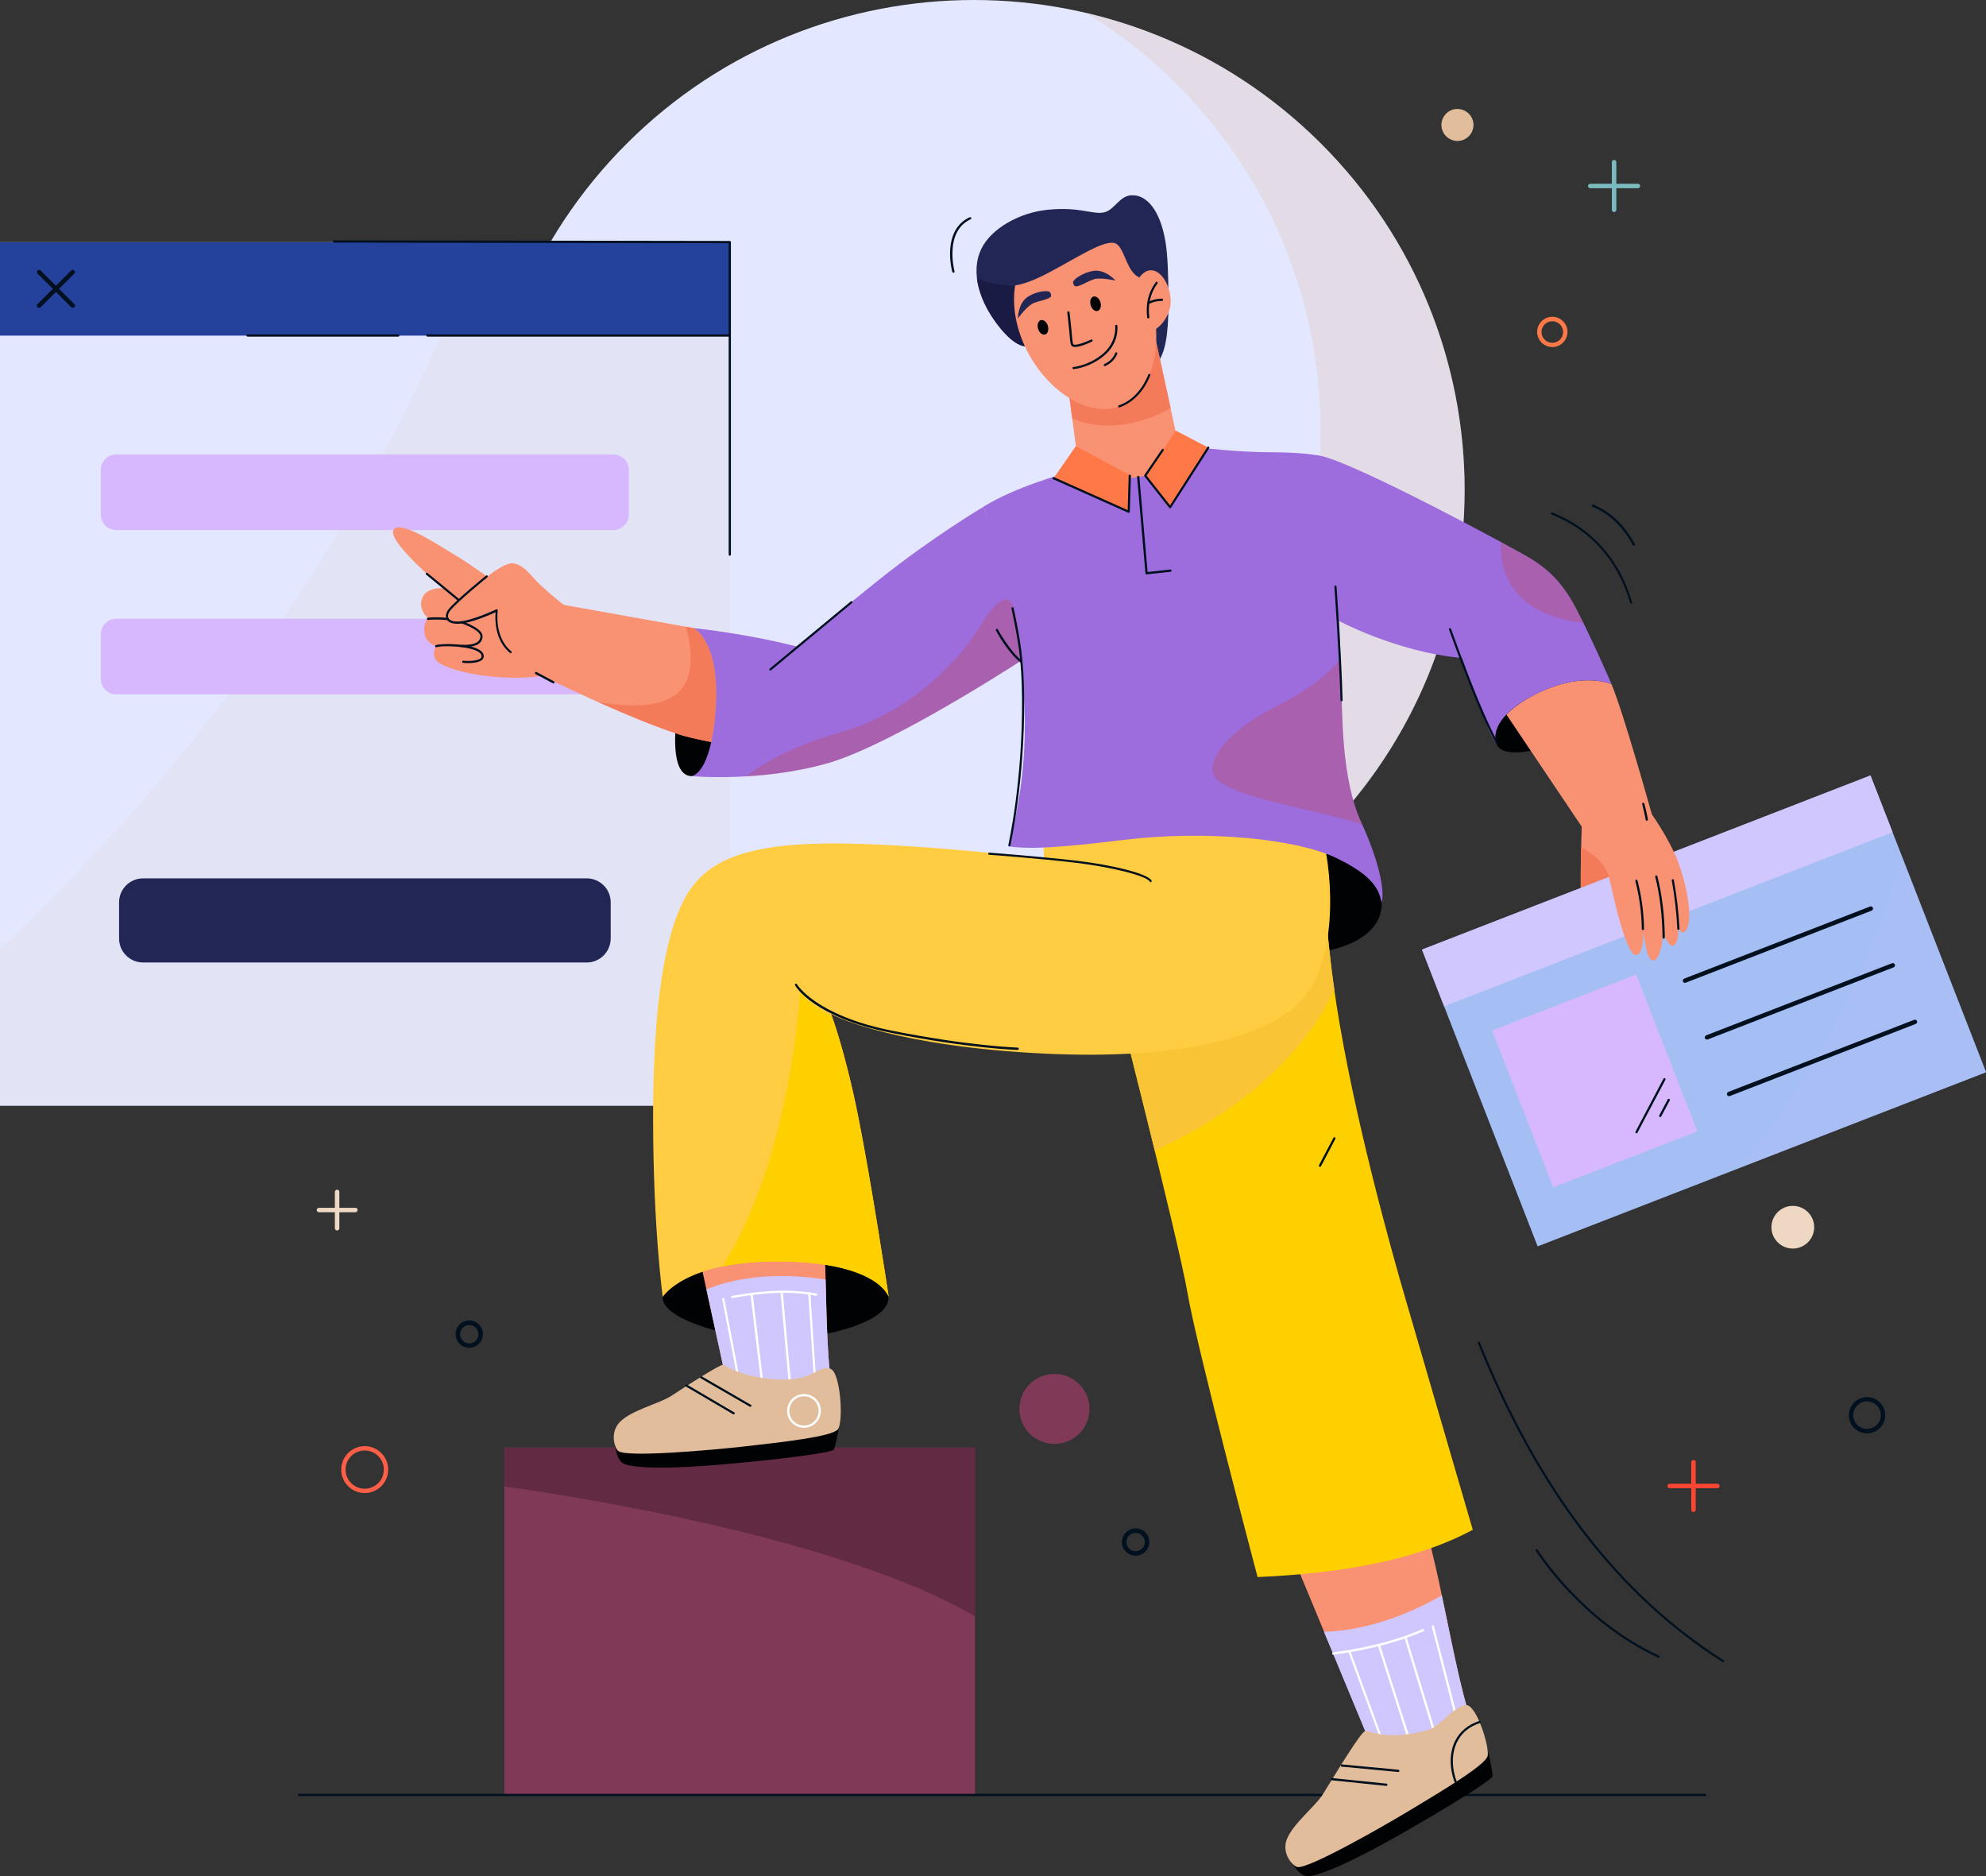 <svg width="216" height="204" viewBox="0 0 216 204" fill="none" xmlns="http://www.w3.org/2000/svg">
<rect x="0" y="0" width="216" height="204" fill="#333333" stroke="none"/>
<g clip-path="url(#clip0)">
<path d="M106.033 157.412H54.848V195.176H106.033V157.412Z" fill="#803A57"/>
<path d="M106.033 157.412V175.748C91.337 167.207 62.689 162.728 54.848 161.635V157.412H106.033Z" fill="#632A44"/>
<path d="M185.446 195.298H32.514C32.447 195.298 32.393 195.244 32.393 195.176C32.393 195.109 32.447 195.055 32.514 195.055H185.446C185.514 195.055 185.568 195.109 185.568 195.176C185.568 195.244 185.514 195.298 185.446 195.298Z" fill="#00101E"/>
<path d="M143.661 90.931C164.505 70.129 164.505 36.403 143.661 15.601C122.817 -5.201 89.023 -5.201 68.179 15.601C47.335 36.403 47.335 70.129 68.179 90.931C89.023 111.732 122.817 111.732 143.661 90.931Z" fill="#E3E7FF"/>
<g opacity="0.5">
<path opacity="0.5" d="M159.3 53.267C159.3 82.693 135.397 106.533 105.925 106.533C95.718 106.533 86.173 103.673 78.061 98.708C81.982 99.625 86.065 100.111 90.256 100.111C119.742 100.111 143.631 76.257 143.631 46.844C143.631 27.618 133.424 10.767 118.12 1.403C141.725 6.894 159.3 28.036 159.3 53.267Z" fill="#E2BD9C"/>
</g>
<path d="M79.373 26.336H0V120.24H79.373V26.336Z" fill="#E3E7FF"/>
<g opacity="0.3">
<path opacity="0.3" d="M79.373 26.323V120.228H0V103.174C13.29 90.788 38.206 63.952 52.077 26.323H79.373Z" fill="#E2BD9C"/>
</g>
<path d="M79.373 26.336H0V36.495H79.373V26.336Z" fill="#24419C"/>
<path d="M63.812 104.658H15.561C14.128 104.658 12.952 103.498 12.952 102.054V98.114C12.952 96.684 14.114 95.51 15.561 95.51H63.812C65.245 95.51 66.421 96.671 66.421 98.114V102.054C66.407 103.498 65.245 104.658 63.812 104.658Z" fill="#222654"/>
<path d="M66.719 57.638H12.641C11.721 57.638 10.964 56.896 10.964 55.965V51.094C10.964 50.177 11.708 49.421 12.641 49.421H66.719C67.638 49.421 68.395 50.163 68.395 51.094V55.965C68.395 56.883 67.638 57.638 66.719 57.638Z" fill="#D7B8FF"/>
<path d="M66.719 75.502H12.641C11.721 75.502 10.964 74.76 10.964 73.829V68.958C10.964 68.04 11.708 67.285 12.641 67.285H66.719C67.638 67.285 68.395 68.027 68.395 68.958V73.829C68.395 74.746 67.638 75.502 66.719 75.502Z" fill="#D7B8FF"/>
<path d="M4.245 33.474C4.191 33.474 4.123 33.447 4.083 33.406C3.988 33.312 3.988 33.163 4.083 33.069L7.746 29.413C7.841 29.318 7.99 29.318 8.084 29.413C8.179 29.507 8.179 29.655 8.084 29.75L4.421 33.406C4.367 33.46 4.299 33.474 4.245 33.474Z" fill="#00101E"/>
<path d="M7.909 33.474C7.855 33.474 7.787 33.447 7.746 33.406L4.083 29.75C3.988 29.655 3.988 29.507 4.083 29.413C4.177 29.318 4.326 29.318 4.421 29.413L8.084 33.069C8.179 33.163 8.179 33.312 8.084 33.406C8.03 33.46 7.976 33.474 7.909 33.474Z" fill="#00101E"/>
<path d="M79.373 60.431C79.305 60.431 79.251 60.377 79.251 60.309V26.444L36.34 26.377C36.273 26.377 36.219 26.323 36.219 26.256C36.219 26.188 36.273 26.134 36.34 26.134L79.373 26.201C79.44 26.201 79.495 26.256 79.495 26.323V60.309C79.481 60.377 79.427 60.431 79.373 60.431Z" fill="#00101E"/>
<path d="M79.373 36.604H46.493C46.426 36.604 46.372 36.55 46.372 36.483C46.372 36.415 46.426 36.361 46.493 36.361H79.373C79.44 36.361 79.494 36.415 79.494 36.483C79.481 36.55 79.427 36.604 79.373 36.604Z" fill="#00101E"/>
<path d="M43.316 36.604H26.931C26.863 36.604 26.809 36.55 26.809 36.483C26.809 36.415 26.863 36.361 26.931 36.361H43.316C43.384 36.361 43.438 36.415 43.438 36.483C43.438 36.55 43.384 36.604 43.316 36.604Z" fill="#00101E"/>
<path d="M39.666 162.35C38.26 162.35 37.111 161.203 37.111 159.8C37.111 158.397 38.26 157.25 39.666 157.25C41.072 157.25 42.221 158.397 42.221 159.8C42.221 161.203 41.072 162.35 39.666 162.35ZM39.666 157.722C38.517 157.722 37.584 158.653 37.584 159.8C37.584 160.947 38.517 161.878 39.666 161.878C40.815 161.878 41.748 160.947 41.748 159.8C41.748 158.653 40.815 157.722 39.666 157.722Z" fill="#FF5E47"/>
<path d="M51.036 146.551C50.225 146.551 49.549 145.89 49.549 145.067C49.549 144.257 50.211 143.583 51.036 143.583C51.847 143.583 52.523 144.244 52.523 145.067C52.51 145.89 51.847 146.551 51.036 146.551ZM51.036 144.082C50.482 144.082 50.035 144.527 50.035 145.08C50.035 145.633 50.482 146.079 51.036 146.079C51.59 146.079 52.036 145.633 52.036 145.08C52.036 144.527 51.59 144.082 51.036 144.082Z" fill="#00101E"/>
<path d="M36.665 133.801C36.529 133.801 36.421 133.693 36.421 133.558V129.605C36.421 129.47 36.529 129.362 36.665 129.362C36.8 129.362 36.908 129.47 36.908 129.605V133.558C36.908 133.693 36.8 133.801 36.665 133.801Z" fill="#EED7C3"/>
<path d="M38.652 131.817H34.691C34.556 131.817 34.448 131.709 34.448 131.574C34.448 131.439 34.556 131.332 34.691 131.332H38.652C38.788 131.332 38.896 131.439 38.896 131.574C38.882 131.709 38.788 131.817 38.652 131.817Z" fill="#EED7C3"/>
<path d="M175.55 23.058C175.415 23.058 175.307 22.95 175.307 22.815V17.634C175.307 17.499 175.415 17.391 175.55 17.391C175.685 17.391 175.793 17.499 175.793 17.634V22.815C175.78 22.95 175.685 23.058 175.55 23.058Z" fill="#7ABBBF"/>
<path d="M178.146 20.467H172.954C172.819 20.467 172.711 20.36 172.711 20.224C172.711 20.09 172.819 19.982 172.954 19.982H178.146C178.281 19.982 178.389 20.09 178.389 20.224C178.376 20.36 178.267 20.467 178.146 20.467Z" fill="#7ABBBF"/>
<path d="M160.259 13.586C160.259 14.544 159.475 15.327 158.515 15.327C157.556 15.327 156.771 14.544 156.771 13.586C156.771 12.629 157.556 11.846 158.515 11.846C159.475 11.859 160.259 12.629 160.259 13.586Z" fill="#E2BD9C"/>
<path d="M168.831 37.737C167.925 37.737 167.181 36.995 167.181 36.091C167.181 35.187 167.925 34.445 168.831 34.445C169.736 34.445 170.48 35.187 170.48 36.091C170.48 37.009 169.736 37.737 168.831 37.737ZM168.831 34.931C168.182 34.931 167.654 35.457 167.654 36.105C167.654 36.752 168.182 37.279 168.831 37.279C169.479 37.279 170.007 36.752 170.007 36.105C170.007 35.457 169.479 34.931 168.831 34.931Z" fill="#FF7847"/>
<path d="M117.379 155.89C118.868 154.404 118.868 151.995 117.379 150.509C115.891 149.023 113.477 149.023 111.988 150.509C110.499 151.995 110.499 154.404 111.988 155.89C113.477 157.375 115.891 157.375 117.379 155.89Z" fill="#803A57"/>
<path d="M123.514 169.163C122.703 169.163 122.027 168.502 122.027 167.679C122.027 166.87 122.689 166.195 123.514 166.195C124.339 166.195 125.001 166.856 125.001 167.679C124.988 168.502 124.325 169.163 123.514 169.163ZM123.514 166.681C122.96 166.681 122.514 167.126 122.514 167.679C122.514 168.232 122.96 168.678 123.514 168.678C124.068 168.678 124.514 168.232 124.514 167.679C124.514 167.14 124.068 166.681 123.514 166.681Z" fill="#00101E"/>
<path d="M184.189 164.414C184.053 164.414 183.945 164.306 183.945 164.171V158.99C183.945 158.856 184.053 158.748 184.189 158.748C184.324 158.748 184.432 158.856 184.432 158.99V164.171C184.419 164.306 184.31 164.414 184.189 164.414Z" fill="#FC4532"/>
<path d="M186.784 161.824H181.593C181.458 161.824 181.35 161.716 181.35 161.581C181.35 161.446 181.458 161.338 181.593 161.338H186.784C186.92 161.338 187.028 161.446 187.028 161.581C187.014 161.716 186.906 161.824 186.784 161.824Z" fill="#FC4532"/>
<path d="M203.062 155.86C201.967 155.86 201.088 154.97 201.088 153.89C201.088 152.797 201.98 151.92 203.062 151.92C204.157 151.92 205.036 152.811 205.036 153.89C205.036 154.97 204.157 155.86 203.062 155.86ZM203.062 152.379C202.237 152.379 201.561 153.054 201.561 153.877C201.561 154.7 202.237 155.374 203.062 155.374C203.886 155.374 204.562 154.7 204.562 153.877C204.562 153.054 203.886 152.379 203.062 152.379Z" fill="#00101E"/>
<path d="M197.306 133.635C197.412 132.358 196.46 131.237 195.18 131.131C193.9 131.025 192.777 131.975 192.671 133.252C192.565 134.53 193.517 135.651 194.796 135.757C196.076 135.862 197.2 134.913 197.306 133.635Z" fill="#EED7C3"/>
<path d="M177.402 65.625C177.348 65.625 177.307 65.599 177.294 65.544C175.915 60.903 173.035 57.665 168.75 55.938C168.695 55.911 168.655 55.844 168.682 55.79C168.709 55.722 168.777 55.695 168.831 55.722C173.184 57.476 176.104 60.768 177.51 65.49C177.524 65.558 177.497 65.625 177.429 65.639C177.416 65.612 177.416 65.625 177.402 65.625Z" fill="#00101E"/>
<path d="M177.7 59.352C177.659 59.352 177.619 59.325 177.592 59.284C176.497 57.247 175.063 55.884 173.198 55.102C173.144 55.075 173.103 55.007 173.13 54.94C173.157 54.886 173.225 54.845 173.292 54.872C175.212 55.682 176.686 57.085 177.808 59.163C177.835 59.217 177.821 59.298 177.754 59.325C177.74 59.338 177.727 59.352 177.7 59.352Z" fill="#00101E"/>
<path d="M103.681 29.642C103.627 29.642 103.586 29.602 103.572 29.561C103.559 29.521 103.261 28.428 103.343 27.146C103.451 25.433 104.181 24.205 105.465 23.625C105.519 23.598 105.6 23.625 105.627 23.679C105.654 23.733 105.627 23.814 105.573 23.84C102.667 25.163 103.802 29.467 103.816 29.507C103.829 29.575 103.802 29.642 103.735 29.656C103.708 29.642 103.694 29.642 103.681 29.642Z" fill="#00101E"/>
<path d="M180.39 180.254C180.376 180.254 180.363 180.254 180.336 180.24C171.886 176.355 167.073 168.691 167.033 168.624C166.992 168.57 167.019 168.489 167.073 168.462C167.127 168.421 167.208 168.448 167.236 168.502C167.276 168.583 172.062 176.179 180.444 180.038C180.498 180.065 180.525 180.132 180.498 180.2C180.485 180.227 180.444 180.254 180.39 180.254Z" fill="#00101E"/>
<path d="M187.42 180.74C187.393 180.74 187.379 180.74 187.352 180.726C175.928 173.468 167.222 162.121 160.733 146.038C160.705 145.984 160.733 145.903 160.8 145.89C160.854 145.863 160.935 145.89 160.949 145.957C167.425 161.999 176.091 173.306 187.474 180.537C187.528 180.578 187.542 180.645 187.515 180.699C187.501 180.726 187.46 180.74 187.42 180.74Z" fill="#00101E"/>
<path d="M142.008 90.99L142.995 103.619C142.995 103.619 150.336 102.945 150.282 98.168C150.215 93.392 144.604 90.451 142.008 90.99Z" fill="#000204"/>
<path d="M140.859 169.838L148.714 188.767L155.934 190.454L160.828 189.415C158.354 183.465 157.38 174.317 154.906 165.467L140.859 169.838Z" fill="#F99173"/>
<path d="M160.828 189.428L158.502 189.914L151.932 189.523L148.701 188.767L143.996 177.434C145.727 177.407 150.688 177.002 156.813 173.481C158.11 179.566 159.111 185.273 160.828 189.428Z" fill="#D1C7FF"/>
<path d="M150.242 189.185C150.188 189.185 150.147 189.158 150.134 189.104L146.646 179.606C146.619 179.539 146.659 179.471 146.713 179.458C146.781 179.431 146.849 179.471 146.862 179.525L150.35 189.023C150.377 189.091 150.337 189.158 150.283 189.172C150.269 189.185 150.256 189.185 150.242 189.185Z" fill="white"/>
<path d="M153.257 189.28C153.203 189.28 153.162 189.253 153.149 189.199L149.877 178.985C149.863 178.918 149.89 178.851 149.958 178.837C150.026 178.81 150.093 178.851 150.107 178.918L153.378 189.132C153.392 189.199 153.365 189.266 153.297 189.28C153.284 189.266 153.27 189.28 153.257 189.28Z" fill="white"/>
<path d="M156.15 188.983C156.096 188.983 156.056 188.956 156.042 188.902L152.757 178.109C152.743 178.041 152.77 177.974 152.838 177.96C152.906 177.947 152.973 177.974 152.987 178.041L156.272 188.835C156.285 188.902 156.258 188.97 156.191 188.983C156.177 188.983 156.164 188.983 156.15 188.983Z" fill="white"/>
<path d="M145.01 179.93C144.956 179.93 144.902 179.889 144.888 179.822C144.875 179.754 144.929 179.701 144.983 179.687C148.89 179.147 152.067 178.311 154.717 177.15C154.771 177.123 154.852 177.15 154.879 177.204C154.906 177.258 154.879 177.339 154.825 177.366C152.162 178.54 148.958 179.377 145.024 179.93C145.024 179.93 145.024 179.93 145.01 179.93Z" fill="white"/>
<path d="M158.462 187.108C158.408 187.108 158.367 187.067 158.34 187.013L155.717 176.867C155.704 176.8 155.744 176.746 155.799 176.719C155.866 176.705 155.92 176.746 155.947 176.8L158.57 186.946C158.584 187.013 158.543 187.067 158.489 187.094C158.475 187.108 158.462 187.108 158.462 187.108Z" fill="white"/>
<path d="M140.17 202.124C140.738 202.907 141.4 204.013 142.211 204.013C143.198 204.013 146.159 203.001 153.216 198.94C160.192 194.92 162.247 193.409 162.328 193.152C162.423 192.909 161.747 190.009 161.747 190.009L150.255 196.458L140.17 202.124Z" fill="#000204"/>
<path d="M148.485 188.227C147.984 188.335 145.307 192.815 143.847 195.149C143.05 196.431 140.576 198.333 139.94 200.047C139.386 201.531 140.576 202.907 141.103 203.015C142.252 203.258 150.188 198.751 153.473 196.768C156.758 194.785 161.585 191.924 161.801 190.926C162.018 189.927 160.544 185.219 159.395 185.408C157.948 185.65 156.61 187.782 155.204 188.147C150.512 189.374 148.985 188.12 148.485 188.227Z" fill="#E2BD9C"/>
<path d="M152.081 192.68L145.929 192.1C145.862 192.1 145.821 192.032 145.821 191.965C145.821 191.897 145.889 191.857 145.956 191.857L152.094 192.437C152.162 192.437 152.202 192.505 152.202 192.572C152.202 192.639 152.148 192.68 152.081 192.68Z" fill="#00101E"/>
<path d="M150.783 194.191C150.783 194.191 150.769 194.178 150.783 194.191L144.861 193.584C144.793 193.584 144.753 193.516 144.753 193.449C144.753 193.382 144.821 193.341 144.888 193.341L150.796 193.948C150.864 193.948 150.904 194.016 150.904 194.083C150.891 194.137 150.837 194.191 150.783 194.191Z" fill="#00101E"/>
<path d="M158.299 193.84C158.245 193.84 158.205 193.813 158.191 193.759C157.623 192.181 157.637 190.562 158.259 189.307C158.773 188.268 159.678 187.526 160.882 187.135C160.949 187.121 161.017 187.148 161.03 187.216C161.044 187.283 161.017 187.351 160.949 187.364C159.786 187.742 158.962 188.43 158.475 189.415C157.88 190.616 157.867 192.167 158.421 193.692C158.448 193.759 158.408 193.827 158.353 193.84C158.326 193.84 158.313 193.84 158.299 193.84Z" fill="#00101E"/>
<path d="M144.01 89.506C144.01 89.506 143.496 97.345 145.362 109.272C147.227 121.199 151.175 135.487 152.946 141.518C154.852 148.035 160.179 166.344 160.179 166.344C154.109 169.622 146.038 171.079 136.777 171.484C136.777 171.484 130.179 146.578 129.165 140.641C128.151 134.705 120.405 104.442 120.405 104.442L114.132 97.359L113.861 89.102L144.01 89.506Z" fill="#FFD000"/>
<path d="M145.132 107.64C140.427 117.651 129.923 123.183 125.596 125.112C124.677 121.361 123.717 117.489 122.866 114.129L122.284 105.832L132.194 101.231L144.159 98.573C144.348 101.15 144.632 104.199 145.132 107.64Z" fill="#F9C435"/>
<path d="M143.564 126.879C143.55 126.879 143.523 126.879 143.51 126.866C143.455 126.839 143.428 126.758 143.455 126.704L145.024 123.722C145.051 123.668 145.132 123.641 145.186 123.668C145.24 123.695 145.267 123.776 145.24 123.83L143.672 126.812C143.645 126.852 143.604 126.879 143.564 126.879Z" fill="#00101E"/>
<path d="M72.086 140.897C72.437 138.833 75.966 136.27 83.659 135.878C91.351 135.487 96.529 138.239 96.637 141.019C96.759 143.812 89.715 145.431 85.159 145.633C80.603 145.836 71.64 143.609 72.086 140.897Z" fill="#000204"/>
<path d="M74.668 130.293L79.035 150.315L85.835 153.256L90.838 153.108C89.459 146.821 90.135 137.646 89.269 128.498L74.668 130.293Z" fill="#F99173"/>
<path d="M90.838 153.094H90.757L88.472 153.162L82.077 151.61L80.996 151.152L79.035 150.302L76.832 140.21C79.887 138.901 84.511 138.307 89.797 139.13C89.918 144.041 89.999 148.602 90.675 152.271C90.703 152.406 90.73 152.541 90.757 152.676C90.784 152.825 90.811 152.959 90.838 153.094Z" fill="#D1C7FF"/>
<path d="M80.265 149.681C80.211 149.681 80.157 149.641 80.144 149.587L78.549 141.262C78.535 141.195 78.576 141.141 78.643 141.127C78.711 141.114 78.765 141.154 78.778 141.222L80.374 149.546C80.387 149.614 80.347 149.668 80.279 149.681C80.293 149.681 80.279 149.681 80.265 149.681Z" fill="white"/>
<path d="M82.861 150.153C82.807 150.153 82.753 150.113 82.739 150.045L81.617 140.709C81.604 140.641 81.658 140.587 81.725 140.574C81.793 140.56 81.847 140.614 81.861 140.682L82.983 150.018C82.996 150.086 82.942 150.14 82.875 150.153H82.861Z" fill="white"/>
<path d="M86.025 151.813C85.971 151.813 85.917 151.772 85.903 151.705L84.889 140.506C84.889 140.439 84.93 140.385 84.997 140.371C85.065 140.358 85.119 140.412 85.132 140.479L86.147 151.678C86.147 151.745 86.092 151.813 86.025 151.813Z" fill="white"/>
<path d="M88.674 150.544C88.607 150.544 88.566 150.49 88.553 150.437L87.904 140.628C87.904 140.56 87.944 140.506 88.012 140.506C88.08 140.506 88.134 140.547 88.134 140.614L88.783 150.423C88.796 150.49 88.742 150.544 88.674 150.544Z" fill="white"/>
<path d="M79.643 141.14C79.589 141.14 79.535 141.1 79.522 141.046C79.508 140.979 79.549 140.925 79.616 140.911C83.415 140.237 86.241 140.169 88.782 140.668C88.85 140.682 88.891 140.749 88.877 140.803C88.864 140.871 88.796 140.911 88.742 140.898C86.227 140.398 83.429 140.479 79.67 141.14C79.657 141.127 79.657 141.14 79.643 141.14Z" fill="white"/>
<path d="M66.773 156.589C66.962 157.533 67.097 158.815 67.841 159.152C68.733 159.571 71.843 159.881 79.968 159.112C87.985 158.356 90.486 157.83 90.675 157.641C90.865 157.452 91.378 154.498 91.378 154.498L78.319 155.631L66.773 156.589Z" fill="#000204"/>
<path d="M78.589 148.412C78.264 148.426 75.331 150.247 73.032 151.772C71.775 152.608 68.72 153.31 67.436 154.605C66.313 155.725 66.814 157.466 67.26 157.789C68.206 158.491 77.305 157.695 81.117 157.263C84.93 156.831 90.513 156.224 91.135 155.415C91.757 154.605 91.419 149.141 90.297 148.831C88.891 148.453 88.485 150.18 84.74 150.005C80.536 149.816 78.9 148.399 78.589 148.412Z" fill="#E2BD9C"/>
<path d="M81.604 152.973C81.577 152.973 81.563 152.973 81.55 152.959L76.21 149.87C76.155 149.843 76.128 149.762 76.169 149.708C76.196 149.654 76.277 149.627 76.331 149.667L81.671 152.757C81.725 152.784 81.752 152.865 81.712 152.919C81.685 152.946 81.644 152.973 81.604 152.973Z" fill="#00101E"/>
<path d="M79.792 153.796C79.765 153.796 79.752 153.796 79.738 153.782L74.614 150.774C74.56 150.747 74.533 150.666 74.574 150.612C74.601 150.558 74.682 150.531 74.736 150.571L79.86 153.58C79.914 153.607 79.941 153.688 79.9 153.742C79.873 153.769 79.833 153.796 79.792 153.796Z" fill="#00101E"/>
<path d="M87.444 155.253C86.43 155.253 85.606 154.43 85.606 153.418C85.606 152.406 86.43 151.583 87.444 151.583C88.458 151.583 89.283 152.406 89.283 153.418C89.269 154.43 88.458 155.253 87.444 155.253ZM87.444 151.826C86.565 151.826 85.849 152.541 85.849 153.418C85.849 154.295 86.565 155.01 87.444 155.01C88.323 155.01 89.039 154.295 89.039 153.418C89.039 152.541 88.323 151.826 87.444 151.826Z" fill="white"/>
<path d="M113.536 93.392C113.536 93.392 101.288 91.84 91.54 91.719C81.712 91.597 77.575 93.405 75.303 96.401C72.126 100.583 71.018 110.257 71.031 121.577C71.045 133.774 72.086 141.019 72.086 141.019C72.086 141.019 74.506 137.025 85.051 137.16C95.596 137.295 96.664 141.019 96.664 141.019C96.664 141.019 94.799 128.633 93.325 121.307C91.851 113.981 90.391 110.257 90.391 110.257C90.391 110.257 95.853 113.333 110.792 114.399C125.745 115.465 135.695 113.482 140.562 109.731C145.185 106.169 145.185 97.143 144.036 91.746C144.036 91.746 121.554 88.966 113.455 89.951L113.536 93.392Z" fill="#FFCC42"/>
<path d="M125.163 95.928C125.123 95.928 125.082 95.901 125.055 95.861C124.704 95.24 120.986 94.296 117.079 93.824C113.023 93.338 107.642 92.947 107.588 92.947C107.521 92.947 107.48 92.879 107.48 92.825C107.48 92.758 107.548 92.717 107.602 92.717C107.656 92.717 113.036 93.122 117.092 93.594C120.756 94.026 124.812 94.957 125.245 95.753C125.272 95.807 125.258 95.888 125.204 95.915C125.204 95.915 125.19 95.928 125.163 95.928Z" fill="#00101E"/>
<path d="M96.651 141.019C96.583 140.803 95.258 137.295 85.038 137.174C82.401 137.147 80.279 137.363 78.562 137.727C86.079 125.908 87.025 107.815 87.025 107.815C87.863 109.002 89.067 109.825 90.446 110.459C90.757 111.296 92.027 114.952 93.312 121.321C94.758 128.525 96.583 140.614 96.651 141.019Z" fill="#FFD000"/>
<path d="M110.684 114.17C110.63 114.17 105.277 113.994 96.922 112.308C88.526 110.621 86.552 107.289 86.471 107.14C86.444 107.086 86.457 107.005 86.512 106.978C86.566 106.951 86.647 106.965 86.674 107.019C86.687 107.046 88.688 110.405 96.962 112.065C105.304 113.738 110.63 113.913 110.684 113.913C110.752 113.913 110.806 113.967 110.806 114.035C110.792 114.116 110.752 114.17 110.684 114.17Z" fill="#00101E"/>
<path d="M172.062 89.088C172.062 89.088 171.94 92.218 171.926 94.66C171.913 96.563 171.845 100.3 172.859 100.152C173.873 100.003 174.82 98.101 175.049 94.539C175.049 94.539 178.267 92.785 177.28 90.329C176.293 87.874 173.995 86.822 173.995 86.822L172.062 89.088Z" fill="#F99173"/>
<path d="M174.806 96.603C174.198 97.332 172.711 97.345 171.954 97.305C171.913 96.374 171.926 95.389 171.926 94.66C171.926 93.851 171.954 92.96 171.967 92.138C172.94 92.637 174.536 93.689 174.982 95.308C174.995 95.335 174.995 95.362 175.009 95.389C175.144 95.915 175.036 96.32 174.806 96.603Z" fill="#F47B5A"/>
<path d="M203.436 84.327L154.661 103.26L167.237 135.526L216.012 116.594L203.436 84.327Z" fill="#A5BFF4"/>
<g opacity="0.3">
<path opacity="0.3" d="M216 116.572L189.218 126.974C193.964 121.307 202.224 109.745 206.929 93.311L216 116.572Z" fill="#D7B8FF"/>
</g>
<path d="M203.434 84.32L154.659 103.253L157.065 109.427L205.84 90.494L203.434 84.32Z" fill="#D1C7FF"/>
<path d="M183.256 106.871C183.161 106.871 183.066 106.817 183.039 106.722C182.985 106.601 183.053 106.466 183.175 106.412L203.386 98.573C203.508 98.519 203.643 98.587 203.697 98.708C203.751 98.83 203.684 98.965 203.562 99.019L183.337 106.857C183.31 106.871 183.283 106.871 183.256 106.871Z" fill="#00101E"/>
<path d="M185.649 113.037C185.554 113.037 185.459 112.983 185.432 112.888C185.378 112.767 185.446 112.632 185.568 112.578L205.779 104.739C205.901 104.699 206.036 104.753 206.09 104.874C206.144 104.995 206.077 105.13 205.955 105.184L185.743 113.023C185.716 113.023 185.676 113.037 185.649 113.037Z" fill="#00101E"/>
<path d="M188.055 119.189C187.96 119.189 187.866 119.135 187.839 119.041C187.785 118.919 187.852 118.784 187.974 118.731L208.185 110.892C208.307 110.838 208.442 110.905 208.496 111.027C208.55 111.148 208.483 111.283 208.361 111.337L188.15 119.176C188.109 119.189 188.082 119.189 188.055 119.189Z" fill="#00101E"/>
<path d="M177.956 105.972L162.282 112.056L168.927 129.107L184.602 123.023L177.956 105.972Z" fill="#D7B8FF"/>
<path d="M177.983 123.236C177.97 123.236 177.942 123.236 177.929 123.223C177.875 123.196 177.848 123.115 177.875 123.061L180.917 117.3C180.944 117.246 181.025 117.219 181.079 117.246C181.133 117.273 181.16 117.354 181.133 117.408L178.091 123.169C178.064 123.209 178.024 123.236 177.983 123.236Z" fill="#00101E"/>
<path d="M180.566 121.469C180.552 121.469 180.525 121.469 180.511 121.456C180.457 121.429 180.43 121.348 180.457 121.294L181.39 119.54C181.417 119.486 181.498 119.459 181.552 119.486C181.607 119.513 181.634 119.594 181.607 119.648L180.674 121.402C180.647 121.442 180.606 121.469 180.566 121.469Z" fill="#00101E"/>
<path d="M162.774 80.939C163.464 82.504 167.236 81.56 167.939 81.222C168.642 80.885 165.6 75.812 165.6 75.812C165.6 75.812 161.503 78.038 162.774 80.939Z" fill="#000204"/>
<path d="M179.674 88.616L172.265 90.235L163.842 77.701C164.451 77.067 165.37 76.365 166.708 75.65C171.859 72.911 175.158 74.355 175.266 74.395C176.591 77.512 179.674 88.616 179.674 88.616Z" fill="#F99173"/>
<path d="M181.607 97.197L173.996 93.028L174.699 88.899L179.174 87.86C179.174 87.86 180.891 90.154 182.08 92.691C183.27 95.227 184.392 100.179 183.243 101.298C182.405 102.121 181.607 97.197 181.607 97.197Z" fill="#F99173"/>
<path d="M174.712 94.094C174.712 94.094 175.686 98.438 175.916 99.248C176.145 100.057 177.092 103.795 177.903 103.835C178.89 103.889 178.836 100.732 178.674 99.315C178.525 98.047 178.336 93.608 178.336 93.608C176.551 92.421 175.267 92.407 174.712 94.094Z" fill="#F99173"/>
<path d="M177.808 94.161C177.808 94.161 178.403 98.573 178.565 99.396C178.727 100.232 178.836 104.321 179.755 104.429C180.742 104.55 180.999 100.867 181.134 99.598C181.269 98.33 181.445 93.972 181.445 93.972L177.808 94.161Z" fill="#F99173"/>
<path d="M177.673 93.284C177.673 93.284 179.255 97.44 179.606 98.209C179.958 98.978 181.12 102.917 181.918 102.837C182.905 102.742 182.499 99.14 182.337 97.871C182.175 96.603 181.174 92.272 181.174 92.272L177.673 93.284Z" fill="#F99173"/>
<path d="M178.687 101.136C178.619 101.136 178.565 101.082 178.565 101.015C178.538 99.261 178.308 97.507 177.862 95.794C177.848 95.726 177.889 95.672 177.943 95.645C178.011 95.632 178.065 95.672 178.092 95.726C178.538 97.453 178.781 99.221 178.808 101.002C178.808 101.082 178.754 101.136 178.687 101.136Z" fill="#00101E"/>
<path d="M180.945 102.067C180.877 102.067 180.823 102.013 180.823 101.946C180.796 99.571 180.526 97.345 180.026 95.335C180.012 95.267 180.053 95.213 180.107 95.186C180.174 95.173 180.228 95.213 180.255 95.267C180.769 97.291 181.04 99.531 181.067 101.932C181.067 102.013 181.012 102.067 180.945 102.067Z" fill="#00101E"/>
<path d="M182.553 101.109C182.486 101.109 182.432 101.055 182.432 101.001C182.337 99.194 182.134 97.426 181.823 95.74C181.81 95.672 181.85 95.618 181.918 95.605C181.986 95.591 182.04 95.632 182.053 95.699C182.364 97.399 182.567 99.18 182.662 100.988C182.675 101.042 182.635 101.109 182.553 101.109C182.567 101.109 182.567 101.109 182.553 101.109Z" fill="#00101E"/>
<path d="M179.106 89.25C179.052 89.25 178.998 89.21 178.984 89.142C178.89 88.508 178.606 87.456 178.606 87.442C178.592 87.375 178.619 87.307 178.687 87.294C178.755 87.28 178.822 87.307 178.836 87.375C178.849 87.415 179.133 88.454 179.228 89.102C179.241 89.169 179.187 89.223 179.133 89.237C179.12 89.25 179.12 89.25 179.106 89.25Z" fill="#00101E"/>
<path d="M73.56 78.443C73.56 78.443 72.735 84.312 75.195 84.393C77.669 84.474 78.737 80.211 78.737 80.211L73.56 78.443Z" fill="#000204"/>
<path d="M53.956 63.399C53.956 63.399 51.023 61.254 49.698 60.485C48.265 59.649 43.898 56.667 42.911 57.476C41.816 58.367 46.386 62.347 47.359 63.264C48.251 64.101 51.685 66.543 51.685 66.543L53.956 63.399Z" fill="#F99173"/>
<path d="M48.4 63.98C48.319 63.953 46.291 63.75 45.872 65.167C45.547 66.26 46.372 67.245 47.008 67.474C47.629 67.703 52.523 66.799 52.523 66.799L48.4 63.98Z" fill="#F99173"/>
<path d="M46.859 66.867C46.859 66.867 46.061 67.474 46.142 68.58C46.21 69.633 46.872 70.105 47.453 70.253C47.453 70.253 46.575 71.468 48.021 72.237C49.468 72.992 51.658 73.357 53.132 73.532C54.551 73.707 57.552 73.815 58.931 73.465L61.46 65.814C57.187 63.926 51.928 64.884 46.859 66.867Z" fill="#F99173"/>
<path d="M61.23 65.707C61.23 65.707 60.027 64.789 58.593 63.44C57.836 62.725 56.904 61.254 55.66 61.254C54.443 61.254 51.415 63.953 50.482 64.789C49.549 65.626 48.751 66.556 48.941 67.029C49.13 67.487 51.036 67.676 52.807 66.894C54.578 66.098 55.133 65.504 55.133 65.504C55.133 65.504 55.552 69.228 58.066 69.97C60.594 70.712 61.23 65.707 61.23 65.707Z" fill="#F99173"/>
<path d="M55.565 71.036C55.538 71.036 55.511 71.022 55.484 71.009C53.781 69.619 53.835 67.285 53.902 66.57C53.267 66.867 51.212 67.757 49.914 67.825C49.035 67.865 48.697 67.582 48.576 67.326C48.427 67.029 48.508 66.611 48.778 66.26C49.63 65.207 52.74 62.698 52.861 62.59C52.915 62.549 52.983 62.549 53.023 62.603C53.064 62.657 53.05 62.725 53.01 62.765C52.983 62.792 49.792 65.369 48.954 66.408C48.792 66.611 48.643 66.948 48.778 67.218C48.913 67.474 49.306 67.609 49.887 67.582C51.347 67.514 53.943 66.273 53.97 66.26C54.01 66.246 54.051 66.246 54.092 66.273C54.132 66.3 54.146 66.341 54.132 66.381C54.132 66.408 53.713 69.282 55.606 70.82C55.66 70.861 55.66 70.942 55.619 70.982C55.633 71.022 55.592 71.036 55.565 71.036Z" fill="#00101E"/>
<path d="M50.901 72.102C50.644 72.102 50.441 72.088 50.373 72.075C50.306 72.075 50.265 72.007 50.265 71.953C50.265 71.886 50.333 71.832 50.387 71.846C51.117 71.913 52.307 71.846 52.374 71.414C52.401 71.252 52.32 71.09 52.145 70.955C51.198 70.213 47.994 70.172 47.48 70.375C47.426 70.402 47.345 70.375 47.332 70.307C47.305 70.253 47.332 70.172 47.399 70.159C47.953 69.93 51.252 69.943 52.293 70.766C52.537 70.969 52.645 71.184 52.604 71.441C52.523 72.007 51.536 72.102 50.901 72.102Z" fill="#00101E"/>
<path d="M48.684 67.433C47.899 67.353 47.183 67.353 46.561 67.406C46.493 67.406 46.439 67.366 46.426 67.299C46.426 67.231 46.466 67.177 46.534 67.164C47.183 67.096 47.899 67.11 48.697 67.191C48.765 67.191 48.805 67.258 48.805 67.326C48.805 67.379 48.751 67.433 48.684 67.433Z" fill="#00101E"/>
<path d="M50.441 70.361C50.374 70.361 50.306 70.361 50.239 70.361C50.171 70.361 50.117 70.307 50.117 70.24C50.117 70.172 50.171 70.132 50.239 70.118C51.55 70.159 52.199 69.862 52.253 69.214C52.294 68.621 50.779 67.973 50.185 67.784C50.117 67.757 50.09 67.703 50.103 67.636C50.13 67.568 50.198 67.541 50.252 67.555C50.482 67.636 52.55 68.337 52.483 69.228C52.429 69.997 51.766 70.361 50.441 70.361Z" fill="#00101E"/>
<path d="M49.86 65.329C49.833 65.329 49.806 65.315 49.779 65.302L46.345 62.482C46.291 62.441 46.291 62.36 46.332 62.32C46.372 62.266 46.453 62.266 46.494 62.306L49.928 65.126C49.982 65.167 49.982 65.248 49.941 65.288C49.941 65.315 49.901 65.329 49.86 65.329Z" fill="#00101E"/>
<path d="M86.605 70.294L61.392 65.788L58.715 73.357C58.715 73.357 67.841 77.917 73.802 79.846C77.02 80.885 87.308 82.342 87.308 82.342L86.605 70.294Z" fill="#F99173"/>
<path d="M60.189 74.315C60.175 74.315 60.148 74.315 60.135 74.301L58.242 73.289C58.188 73.262 58.161 73.181 58.188 73.127C58.215 73.073 58.296 73.046 58.35 73.073L60.243 74.085C60.297 74.112 60.324 74.193 60.297 74.247C60.27 74.288 60.229 74.315 60.189 74.315Z" fill="#00101E"/>
<path d="M77.831 77.215C77.723 78.632 77.561 79.779 77.358 80.683C75.912 80.4 74.627 80.103 73.803 79.833C71.139 78.969 67.841 77.58 65.001 76.311C67.624 76.811 71.072 77.08 73.248 75.691C75.722 74.112 75.263 70.55 74.6 68.149L75.466 68.297C75.466 68.297 78.372 69.727 77.831 77.215Z" fill="#F47B5A"/>
<path d="M162.774 80.939C162.774 80.939 161.463 78.443 166.708 75.65C171.954 72.87 175.28 74.395 175.28 74.395C175.28 74.395 173.157 69.511 171.44 66.205C169.737 62.913 167.912 61.658 166.6 60.809C165.289 59.959 146.916 50.028 143.428 49.529C141.414 49.246 145.118 67.258 145.118 67.258C145.118 67.258 151.648 70.887 159.002 71.548C160.381 75.407 161.814 79.617 162.774 80.939Z" fill="#9D6CDD"/>
<path d="M143.428 49.543C143.428 49.543 141.819 49.178 138.223 49.178C134.627 49.178 130.422 48.666 130.422 48.666L115.727 51.513C115.727 51.513 110.549 52.889 106.953 55.102C106.953 55.102 109.724 64.141 110.549 69.025C111.373 73.909 112.455 81.883 109.684 92.029C111.968 92.367 115.294 92.178 122.094 91.341C131.396 90.208 141.035 91.247 145.28 93.27C149.525 95.294 149.985 96.859 150.269 98.155C150.539 97.291 150.377 94.485 147.998 89.29C147.038 87.199 146.429 84.244 146.159 80.939C145.753 75.933 145.97 70.186 145.469 65.801C144.645 58.515 143.428 49.543 143.428 49.543Z" fill="#9D6CDD"/>
<path d="M106.952 55.115C106.952 55.115 101.491 58.34 95.623 63.021L86.606 70.294C86.606 70.294 82.117 69.052 75.466 68.297C75.466 68.297 78.372 69.727 77.832 77.215C77.318 84.325 75.195 84.393 75.195 84.393C75.195 84.393 82.618 85.081 89.972 83.003C97.327 80.912 112.266 71.063 112.266 71.063L106.952 55.115Z" fill="#9D6CDD"/>
<path d="M120.107 23.085C121.216 22.815 121.743 21.317 123.027 21.236C124.758 21.129 126.164 22.936 126.732 26.134C127.002 27.632 127.07 29.925 127.083 32.327C127.097 35.052 126.988 37.872 126.015 39.262L112.198 37.494C112.198 37.494 111.103 38.479 108.832 35.727C106.561 32.975 105.479 29.629 106.736 27.052C107.804 24.852 110.873 23.098 114.01 22.802C117.511 22.464 118.904 23.382 120.107 23.085Z" fill="#222654"/>
<path d="M111.468 37.656C110.914 37.589 110.035 37.184 108.832 35.727C107.426 34.027 106.479 32.084 106.25 30.249C106.831 30.519 108.264 31.072 110.4 31.032V31.045C110.143 32.705 110.305 34.567 110.995 36.51C111.144 36.887 111.292 37.279 111.468 37.656Z" fill="#191B45"/>
<path d="M117.376 51.216C121.959 52.619 125.731 52.255 128.421 49.475L125.555 36.321L115.564 37.643L117.376 51.216Z" fill="#F99173"/>
<path d="M115.74 38.898L116.619 45.509C121.053 47.37 125.542 45.387 127.326 44.389L125.569 36.334C125.569 36.334 116.119 38.398 115.74 38.898Z" fill="#F47B5A"/>
<path d="M110.995 36.496C112.86 41.758 117.89 45.549 121.729 44.2C125.569 42.837 126.758 36.847 124.893 31.585C123.027 26.323 118.809 23.787 114.97 25.149C111.143 26.499 109.129 31.234 110.995 36.496Z" fill="#F99173"/>
<path d="M121.729 44.308C121.675 44.308 121.634 44.281 121.621 44.227C121.594 44.16 121.634 44.092 121.689 44.079C123.095 43.58 124.203 42.433 124.893 40.733C124.92 40.679 124.987 40.638 125.041 40.665C125.095 40.692 125.136 40.76 125.109 40.814C124.392 42.568 123.243 43.769 121.77 44.295C121.756 44.308 121.743 44.308 121.729 44.308Z" fill="#00101E"/>
<path d="M109.589 31.032C109.589 31.032 110.697 31.423 113.996 29.683C117.281 27.942 119.701 26.296 121.067 26.404C122.419 26.498 122.378 30.02 124.325 30.276L125.433 29.737C125.433 29.737 123.406 25.635 121.851 24.812C120.296 23.989 116.186 23.072 113.577 24.718C110.941 26.35 107.845 30.168 109.589 31.032Z" fill="#222654"/>
<path d="M116.93 37.724C116.768 37.724 116.646 37.697 116.565 37.616C116.43 37.481 116.389 37.103 116.335 36.442C116.322 36.294 116.308 36.132 116.295 35.97C116.2 34.998 116.078 33.987 116.078 33.987C116.065 33.919 116.119 33.865 116.186 33.852C116.254 33.838 116.308 33.892 116.322 33.96C116.322 33.96 116.443 34.971 116.538 35.943C116.551 36.105 116.565 36.267 116.578 36.415C116.619 36.833 116.66 37.36 116.741 37.441C116.903 37.602 117.863 37.306 118.66 36.928C118.715 36.901 118.796 36.928 118.823 36.982C118.85 37.036 118.823 37.117 118.769 37.144C118.431 37.306 117.498 37.724 116.93 37.724Z" fill="#00101E"/>
<path d="M116.768 40.139C116.7 40.139 116.66 40.099 116.646 40.031C116.646 39.964 116.687 39.91 116.754 39.91C116.768 39.91 118.62 39.734 120.161 38.277C121.459 37.036 121.297 35.471 121.283 35.457C121.27 35.39 121.324 35.336 121.391 35.322C121.459 35.309 121.513 35.363 121.527 35.43C121.54 35.498 121.716 37.13 120.323 38.453C118.728 39.95 116.862 40.126 116.768 40.139C116.781 40.139 116.781 40.139 116.768 40.139Z" fill="#00101E"/>
<path d="M120.161 39.815C120.121 39.815 120.067 39.788 120.053 39.748C120.026 39.694 120.053 39.613 120.107 39.586C120.689 39.329 121.094 38.911 121.297 38.385C121.324 38.318 121.392 38.291 121.446 38.318C121.513 38.344 121.54 38.412 121.513 38.466C121.283 39.059 120.837 39.518 120.202 39.802C120.188 39.815 120.175 39.815 120.161 39.815Z" fill="#00101E"/>
<path d="M121.324 30.506C121.324 30.506 120.242 29.265 118.931 29.453C117.984 29.588 116.943 30.209 116.727 30.6C116.646 30.749 116.781 30.978 116.862 31.073C117.133 31.396 118.458 30.452 119.147 30.317C119.931 30.195 121.324 30.506 121.324 30.506Z" fill="#222654"/>
<path d="M110.711 34.621C110.711 34.621 110.697 32.975 111.806 32.26C112.604 31.747 113.672 31.558 114.104 31.707C114.267 31.761 114.321 32.03 114.321 32.152C114.334 32.57 112.82 32.691 112.225 33.056C111.549 33.461 110.711 34.621 110.711 34.621Z" fill="#222654"/>
<path d="M119.688 32.88C119.809 33.312 119.674 33.73 119.377 33.811C119.079 33.892 118.741 33.609 118.62 33.177C118.498 32.745 118.633 32.327 118.931 32.246C119.228 32.165 119.566 32.449 119.688 32.88Z" fill="#000204"/>
<path d="M113.969 35.444C114.091 35.876 113.956 36.294 113.658 36.375C113.361 36.456 113.023 36.172 112.901 35.741C112.779 35.309 112.915 34.891 113.212 34.81C113.509 34.729 113.847 35.012 113.969 35.444Z" fill="#000204"/>
<path d="M123.176 32.921C123.257 34.607 123.757 36.132 124.893 36.064C126.029 36.011 127.408 34.297 127.326 32.611C127.245 30.924 126.245 29.332 125.123 29.386C123.987 29.453 123.095 31.234 123.176 32.921Z" fill="#F99173"/>
<path d="M124.893 34.634C124.839 34.634 124.785 34.594 124.771 34.526C124.582 33.083 124.893 31.788 125.704 30.681C125.744 30.627 125.812 30.614 125.866 30.654C125.92 30.695 125.934 30.762 125.893 30.816C125.123 31.868 124.825 33.11 125.001 34.486C125.014 34.553 124.96 34.607 124.893 34.621C124.906 34.634 124.893 34.634 124.893 34.634Z" fill="#00101E"/>
<path d="M124.96 33.042C124.92 33.042 124.879 33.015 124.852 32.975C124.825 32.921 124.852 32.84 124.906 32.813C125.393 32.584 125.839 32.476 126.38 32.476C126.447 32.476 126.501 32.53 126.501 32.597C126.501 32.664 126.447 32.718 126.38 32.718C125.866 32.718 125.46 32.813 125.001 33.029C124.987 33.029 124.974 33.042 124.96 33.042Z" fill="#00101E"/>
<g opacity="0.5">
<path opacity="0.5" d="M111.144 71.791C107.534 74.112 96.11 81.263 89.986 83.003C86.876 83.88 83.753 84.271 81.185 84.42C82.374 83.448 85.524 81.29 91.581 79.576C99.625 77.296 104.857 70.887 106.155 68.769C107.534 66.516 108.656 65.045 109.629 65.207C110.535 65.355 110.873 69.376 111.049 70.523C111.076 70.86 111.117 71.332 111.144 71.791Z" fill="#CC3B1E"/>
</g>
<g opacity="0.5">
<path opacity="0.5" d="M148.16 89.655C143.59 88.063 133.194 86.7 131.99 84.258C131.274 82.801 133.329 79.536 138.885 76.77C143.198 74.611 145.158 72.466 145.807 71.616C145.902 74.692 145.915 77.957 146.159 80.953C146.429 84.258 147.038 87.213 147.997 89.304C148.052 89.425 148.106 89.533 148.16 89.655Z" fill="#CC3B1E"/>
</g>
<g opacity="0.5">
<path opacity="0.5" d="M172.197 67.73C163.761 66.732 163.112 61.321 163.247 58.947C165.032 59.918 166.276 60.62 166.587 60.809C167.898 61.659 169.723 62.913 171.427 66.206C171.684 66.691 171.94 67.204 172.197 67.73Z" fill="#CC3B1E"/>
</g>
<path d="M162.842 80.979C162.801 80.979 162.761 80.952 162.734 80.912C161.382 78.416 159.76 74.449 157.596 68.459C157.569 68.391 157.61 68.324 157.664 68.31C157.732 68.283 157.799 68.324 157.813 68.378C159.976 74.355 161.598 78.308 162.937 80.79C162.964 80.844 162.95 80.925 162.883 80.952C162.883 80.979 162.856 80.979 162.842 80.979Z" fill="#00101E"/>
<path d="M83.794 72.911C83.753 72.911 83.726 72.898 83.699 72.871C83.659 72.817 83.659 72.749 83.713 72.709L92.528 65.396C92.582 65.356 92.649 65.356 92.69 65.409C92.73 65.463 92.73 65.531 92.676 65.571L83.862 72.884C83.835 72.911 83.808 72.911 83.794 72.911Z" fill="#00101E"/>
<path d="M111.036 72.034C111.009 72.034 110.982 72.021 110.954 72.007C109.535 70.847 108.359 68.648 108.318 68.553C108.291 68.499 108.305 68.418 108.372 68.391C108.426 68.365 108.507 68.378 108.535 68.445C108.548 68.472 109.738 70.699 111.117 71.832C111.171 71.872 111.171 71.953 111.13 71.994C111.117 72.021 111.076 72.034 111.036 72.034Z" fill="#00101E"/>
<path d="M109.792 92.03C109.778 92.03 109.778 92.03 109.765 92.03C109.697 92.016 109.657 91.949 109.67 91.881C109.684 91.814 111.238 84.892 111.157 75.907C111.117 71.643 110.725 69.538 110.008 66.165C109.995 66.098 110.035 66.044 110.103 66.03C110.17 66.017 110.224 66.057 110.238 66.125C110.954 69.498 111.346 71.616 111.387 75.907C111.468 84.919 109.9 91.868 109.886 91.935C109.9 91.989 109.846 92.03 109.792 92.03Z" fill="#00101E"/>
<path d="M145.916 76.257C145.848 76.257 145.794 76.203 145.794 76.136C145.632 70.631 145.132 63.872 145.132 63.791C145.132 63.723 145.172 63.669 145.24 63.669C145.308 63.669 145.362 63.71 145.362 63.777C145.362 63.845 145.862 70.618 146.024 76.122C146.038 76.203 145.984 76.257 145.916 76.257Z" fill="#00101E"/>
<path d="M124.704 62.455C124.677 62.455 124.65 62.441 124.623 62.428C124.596 62.414 124.582 62.374 124.582 62.347L123.676 51.877C123.676 51.81 123.717 51.756 123.784 51.742C123.852 51.729 123.906 51.783 123.92 51.85L124.812 62.199L127.286 61.929C127.354 61.915 127.408 61.969 127.421 62.037C127.435 62.104 127.381 62.158 127.313 62.172L124.704 62.455C124.717 62.455 124.717 62.455 124.704 62.455Z" fill="#00101E"/>
<path d="M114.591 51.999L117.011 48.504L122.946 51.715L122.757 55.682L114.591 51.999Z" fill="#FF7847"/>
<path d="M122.757 55.763C122.744 55.763 122.73 55.763 122.703 55.749L114.537 52.106C114.483 52.079 114.456 52.012 114.483 51.944C114.51 51.891 114.578 51.864 114.645 51.891L122.649 55.466L122.757 51.729C122.757 51.661 122.811 51.621 122.879 51.607C122.946 51.607 123.001 51.661 123.001 51.729L122.879 55.641C122.879 55.682 122.852 55.722 122.825 55.736C122.798 55.763 122.771 55.763 122.757 55.763Z" fill="#00101E"/>
<path d="M124.569 51.729L127.895 46.831L131.41 48.666L127.124 55.21L124.569 51.729Z" fill="#FF7847"/>
<path d="M127.259 55.264C127.219 55.264 127.192 55.25 127.165 55.223L124.461 51.783C124.434 51.742 124.42 51.688 124.461 51.648L126.367 48.855C126.407 48.801 126.475 48.788 126.529 48.828C126.583 48.868 126.597 48.936 126.556 48.99L124.704 51.715L127.259 54.953L131.315 48.612C131.356 48.558 131.423 48.545 131.477 48.572C131.531 48.612 131.545 48.679 131.518 48.733L127.367 55.21C127.34 55.25 127.3 55.264 127.259 55.264Z" fill="#00101E"/>
</g>
<defs>
<clipPath id="clip0">
<rect width="216" height="204" fill="white"/>
</clipPath>
</defs>
</svg>
